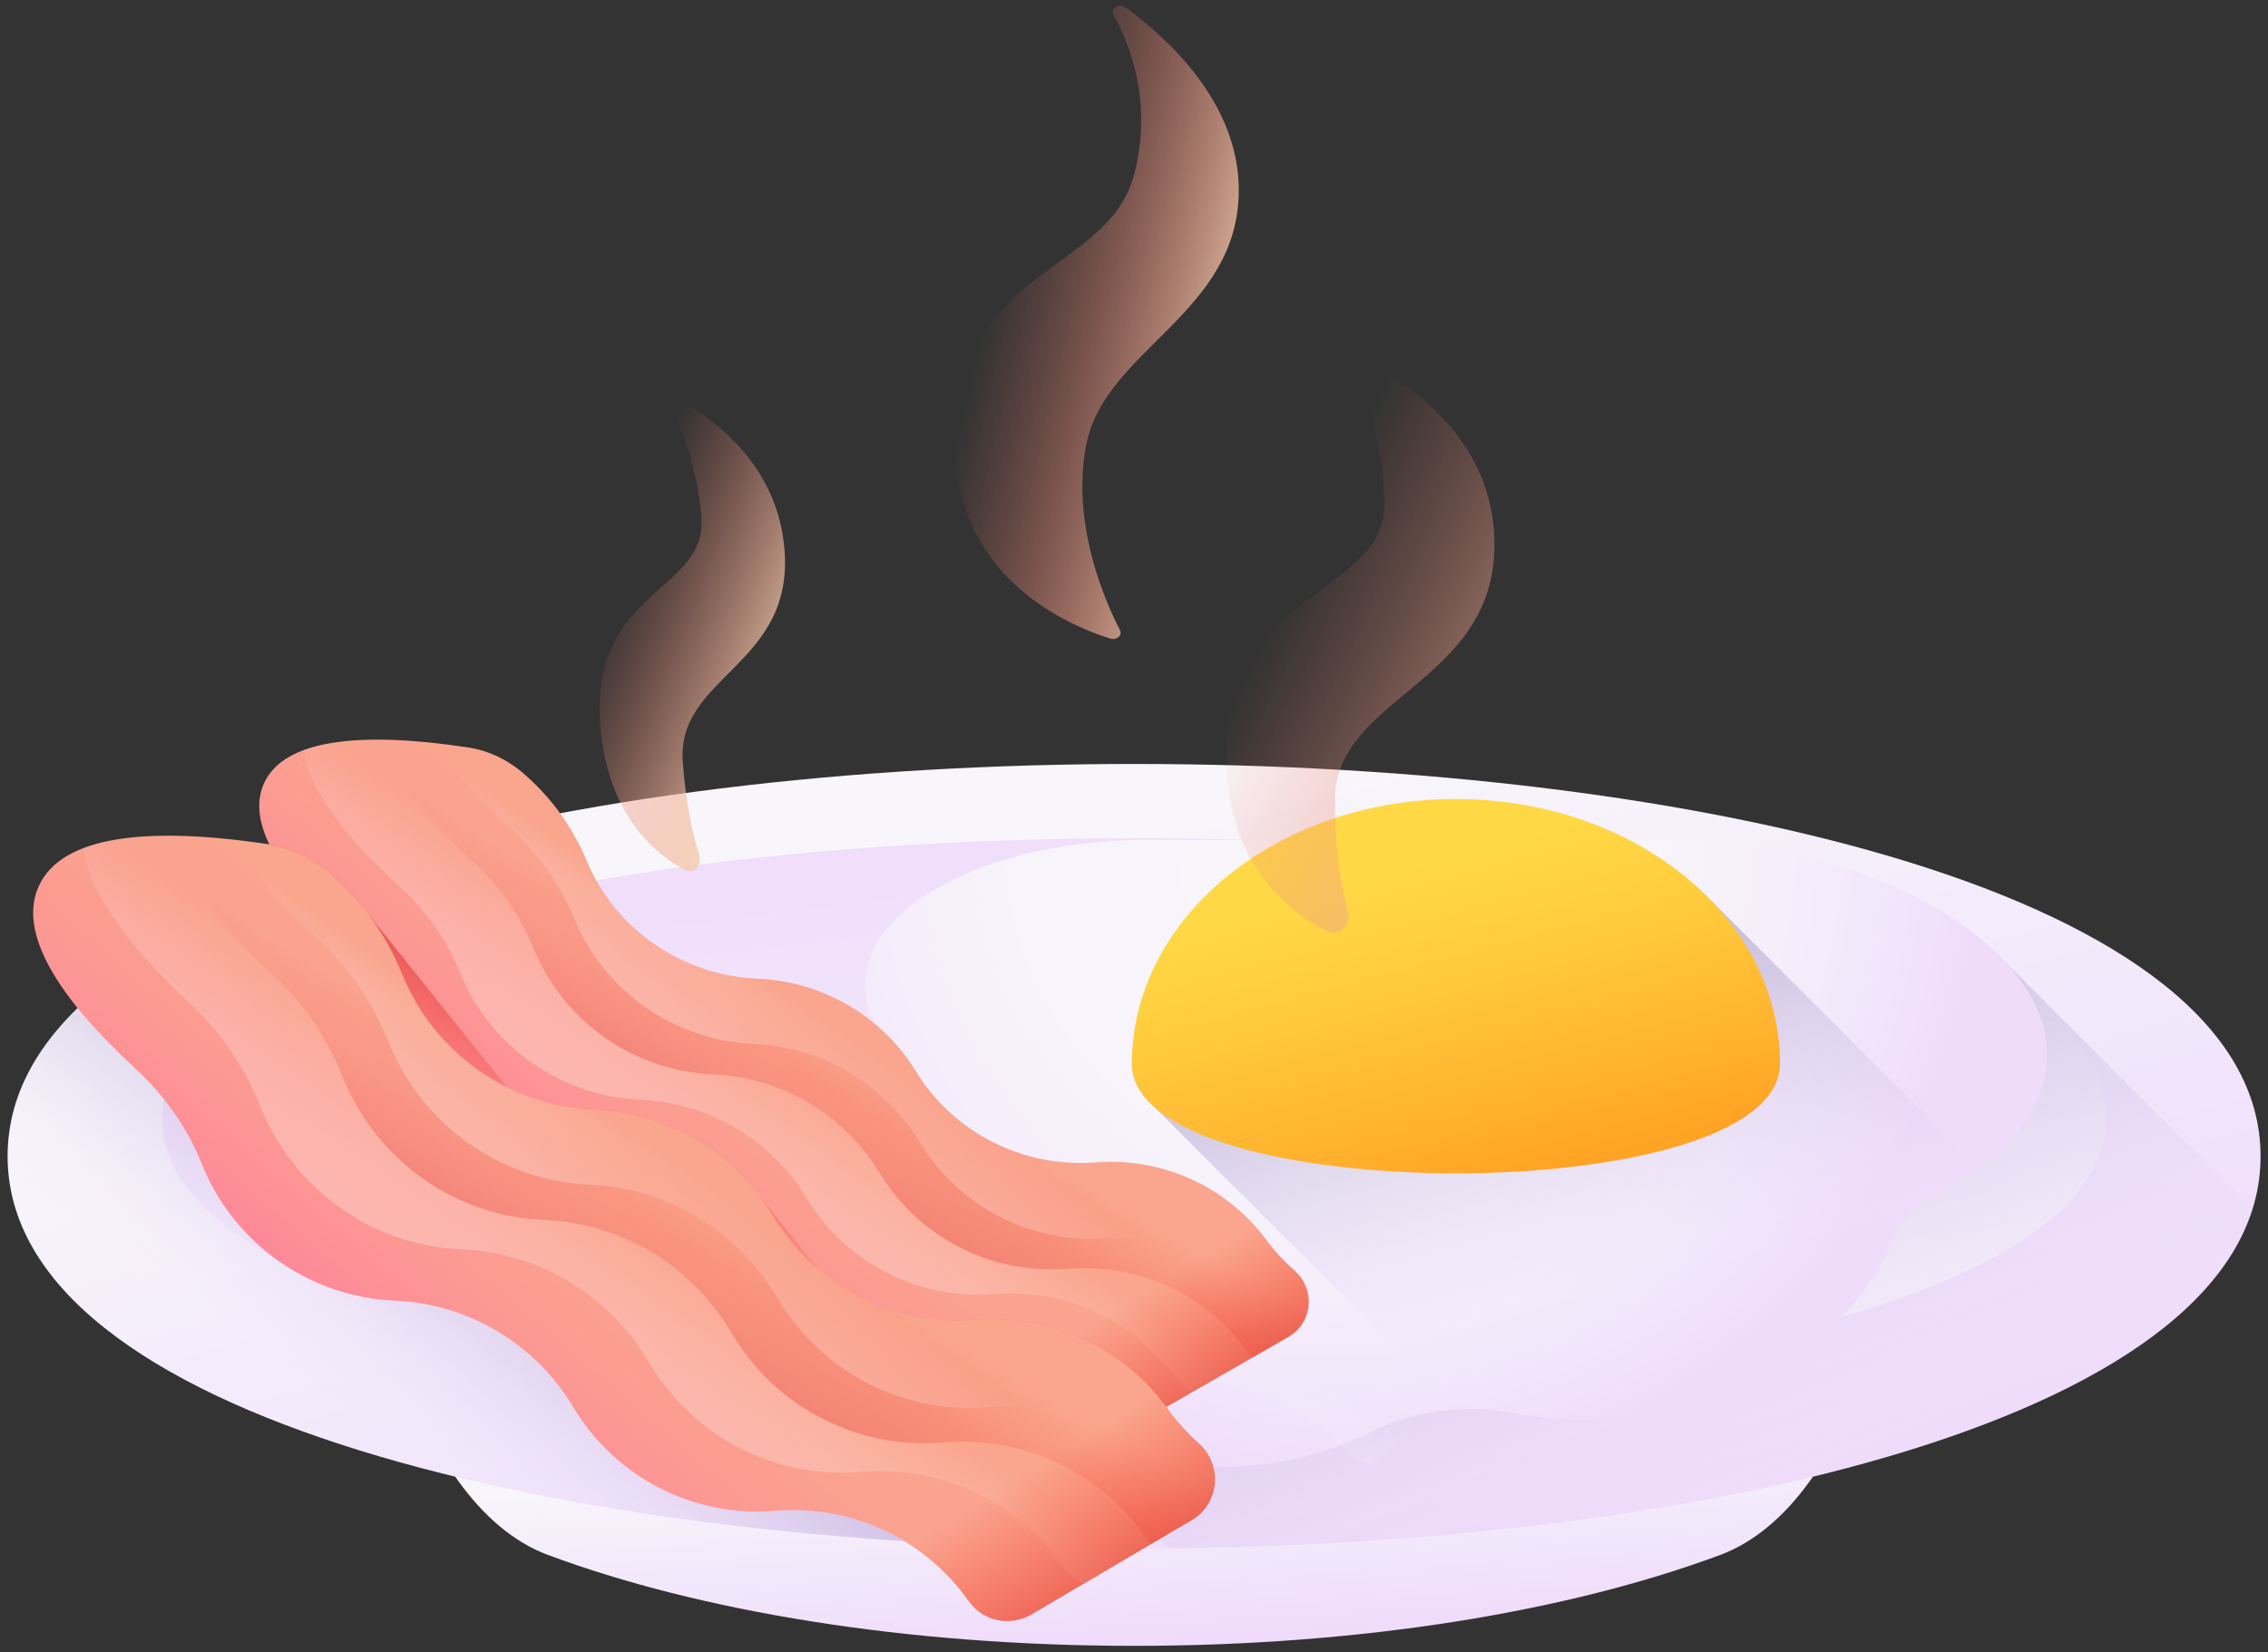<svg width="151" height="110" viewBox="0 0 151 110" fill="none" xmlns="http://www.w3.org/2000/svg">
<rect x="0" y="0" width="151" height="110" fill="#333333" stroke="none"/>
<path d="M75.506 96.435C56.91 96.435 39.843 93.952 26.475 89.812C28.398 96.672 32.012 101.86 36.467 103.52C46.522 107.267 60.302 109.579 75.506 109.579C90.71 109.579 104.49 107.268 114.545 103.52C119 101.86 122.614 96.672 124.537 89.812C111.169 93.952 94.102 96.435 75.506 96.435Z" fill="url(#paint0_linear_343_7010)"/>
<path d="M150.506 76.981C150.506 111.805 0.506 111.805 0.506 76.981C0.506 42.158 150.506 42.158 150.506 76.981Z" fill="url(#paint1_linear_343_7010)"/>
<path d="M140.212 74.428C140.212 99.255 10.8 99.255 10.8 74.428C10.8 49.6 140.212 49.6 140.212 74.428Z" fill="url(#paint2_linear_343_7010)"/>
<path d="M149.962 80.508L133.5 64.045C129.239 59.435 120.555 57.683 110.534 57.683C103.606 57.683 83.059 57.094 76.075 57.094C65.695 57.094 58.456 60.253 58.456 65.601C58.456 67.177 58.892 68.665 60.189 69.979C62.823 72.651 63.376 76.362 62.724 79.956C62.589 80.702 62.519 81.466 62.519 82.244C62.519 86.146 64.288 89.707 67.2 92.423L77.863 103.086C111.938 102.755 145.358 95.229 149.962 80.508Z" fill="url(#paint3_linear_343_7010)"/>
<path d="M136.298 70.253C136.298 63.008 124.763 55.918 110.534 55.918C103.606 55.918 83.353 55.918 76.369 55.918C65.989 55.918 57.574 60.253 57.574 65.601C57.574 67.177 58.304 68.664 59.6 69.979C62.235 72.651 63.376 76.362 62.724 79.956C62.589 80.702 62.518 81.466 62.518 82.244C62.518 90.762 70.933 97.667 81.314 97.667C84.934 97.667 88.314 96.827 91.182 95.372C94.115 93.884 97.508 93.466 100.775 94.076C102.323 94.365 103.934 94.518 105.588 94.518C115.044 94.518 123.078 89.532 125.995 82.592C126.563 81.242 127.607 80.124 128.956 79.421C133.498 77.057 136.298 73.821 136.298 70.253Z" fill="url(#paint4_radial_343_7010)"/>
<path d="M131.697 77.734L113.962 59.998C112.43 58.392 94.338 58.948 86.622 58.948C80.58 62.07 75.363 64.547 75.363 70.819C75.363 71.923 75.92 72.901 76.904 73.755L96.982 93.833C98.243 93.761 99.518 93.842 100.775 94.076C102.323 94.366 103.933 94.519 105.588 94.519C115.043 94.519 123.078 89.532 125.995 82.592C126.562 81.242 127.606 80.124 128.955 79.421C129.958 78.899 130.875 78.335 131.697 77.734Z" fill="url(#paint5_linear_343_7010)"/>
<path d="M118.508 70.819C118.508 80.551 75.363 80.551 75.363 70.819C75.363 61.087 85.021 53.198 96.935 53.198C108.85 53.198 118.508 61.087 118.508 70.819Z" fill="url(#paint6_linear_343_7010)"/>
<path d="M90.758 26.099C90.405 25.161 91.376 24.284 92.212 24.782C95.163 26.544 99.497 30.168 99.497 36.268C99.497 45.518 88.879 46.39 88.879 53.242C88.879 56.759 89.322 59.187 89.754 60.718C90.004 61.604 89.141 62.384 88.346 61.989C85.7 60.676 81.631 57.471 81.631 50.183C81.631 39.383 92.161 39.544 92.161 33.64C92.161 30.556 91.444 27.917 90.758 26.099Z" fill="url(#paint7_linear_343_7010)"/>
<path d="M74.126 0.979C73.895 0.566 74.512 0.19 74.925 0.49C77.73 2.525 82.474 6.828 82.474 12.65C82.474 20.915 73.496 23.254 72.3 29.699C71.333 34.913 73.55 39.988 74.567 41.959C74.743 42.301 74.337 42.648 73.917 42.516C70.823 41.544 62.502 37.941 63.745 27.563C64.948 17.509 73.954 17.968 75.551 11.463C76.699 6.793 75.285 3.056 74.126 0.979Z" fill="url(#paint8_linear_343_7010)"/>
<path d="M45.219 28.296C44.904 27.522 45.564 26.798 46.207 27.21C48.478 28.663 51.874 31.654 52.238 36.688C52.788 44.321 45.048 45.04 45.456 50.694C45.666 53.596 46.136 55.6 46.544 56.863C46.78 57.594 46.193 58.238 45.586 57.912C43.566 56.828 40.389 54.184 39.955 48.17C39.312 39.258 47.049 39.391 46.697 34.519C46.514 31.974 45.83 29.796 45.219 28.296Z" fill="url(#paint9_linear_343_7010)"/>
<path d="M97.724 86.333C96.857 85.784 96.038 85.142 95.283 84.411L94.969 84.107C91.225 80.484 85.89 79.023 80.823 80.231L80.401 80.332C74.882 81.648 69.09 79.793 65.362 75.516L65.031 75.137C61.653 71.262 56.567 69.322 51.466 69.965L51.462 69.966C45.49 70.719 39.627 67.924 36.45 62.812L36.334 62.625C34.881 60.285 32.95 58.272 30.645 56.764C30.599 56.734 30.553 56.704 30.508 56.674C29.029 55.686 27.302 55.126 25.524 55.152C19.767 55.236 15.273 55.993 12.57 57.57C13.434 60.584 16.771 63.885 21.903 67.286C24.274 68.857 26.295 70.914 27.79 73.351L27.985 73.668C31.327 79.113 37.487 82.1 43.773 81.324L43.778 81.323C49.15 80.66 54.499 82.737 58.055 86.867L58.36 87.22C62.272 91.763 68.351 93.733 74.142 92.335L74.585 92.228C79.903 90.945 85.501 92.498 89.43 96.346L89.759 96.668C89.767 96.676 89.775 96.684 89.783 96.692C90.216 97.114 90.733 97.395 91.28 97.543L98.129 91.817C99.905 90.331 99.68 87.572 97.724 86.333Z" fill="url(#paint10_linear_343_7010)"/>
<path d="M60.206 102.607C28.445 100.551 0.506 92.01 0.506 76.98C0.506 73.304 2.177 70.016 5.168 67.115C6.215 68.415 7.524 69.777 9.059 71.192C10.918 72.907 12.4 74.989 13.365 77.327L13.492 77.633C15.645 82.854 20.636 86.354 26.28 86.595L26.286 86.598C31.109 86.804 35.518 89.392 38.05 93.504L38.268 93.854C41.056 98.377 46.121 100.977 51.421 100.61L51.824 100.58C54.806 100.374 57.727 101.107 60.206 102.607Z" fill="url(#paint11_linear_343_7010)"/>
<path d="M72.446 93.412L72.663 93.698C72.668 93.705 72.673 93.712 72.678 93.719C73.529 94.836 75.115 95.128 76.335 94.428L85.765 89.016C87.418 88.067 87.6 85.826 86.163 84.567C85.525 84.009 84.94 83.383 84.418 82.695L84.202 82.409C81.616 78.997 77.44 77.1 73.127 77.379L72.768 77.403C68.072 77.707 63.573 75.432 61.088 71.499L60.867 71.15C58.615 67.585 54.706 65.339 50.442 65.161H50.438C45.446 64.951 41.014 61.915 39.091 57.386L39.021 57.221C38.141 55.148 36.827 53.273 35.139 51.751C35.106 51.721 35.072 51.691 35.039 51.66C33.959 50.667 32.618 49.983 31.158 49.762C23.954 48.672 18.942 49.233 17.593 52.114C16.348 54.774 18.659 58.491 23.366 62.738C25.021 64.231 26.34 66.044 27.203 68.076L27.315 68.341C29.242 72.882 33.677 75.933 38.682 76.163L38.686 76.163C42.964 76.359 46.879 78.618 49.139 82.195L49.332 82.501C51.817 86.435 56.317 88.709 61.013 88.405L61.372 88.382C65.685 88.103 69.861 90 72.446 93.412Z" fill="url(#paint12_linear_343_7010)"/>
<path d="M86.163 84.568C85.526 84.01 84.941 83.384 84.419 82.696L84.202 82.41C81.617 78.998 77.441 77.101 73.128 77.38L72.769 77.403C68.073 77.707 63.573 75.433 61.088 71.499L60.868 71.15C58.616 67.585 54.707 65.34 50.443 65.161L50.439 65.161C45.446 64.951 41.014 61.915 39.092 57.386L39.022 57.221C38.142 55.149 36.828 53.273 35.14 51.751C35.107 51.721 35.073 51.691 35.04 51.66C33.96 50.667 32.619 49.983 31.159 49.763C26.432 49.047 22.648 49.043 20.225 49.938C20.532 52.471 22.827 55.57 26.579 58.992C28.312 60.574 29.694 62.497 30.595 64.653L30.713 64.934C32.726 69.751 37.375 72.983 42.628 73.216L42.632 73.216C47.122 73.415 51.228 75.807 53.592 79.599L53.795 79.924C56.395 84.096 61.114 86.501 66.044 86.169L66.421 86.144C70.95 85.839 75.329 87.844 78.036 91.462L78.263 91.766C78.268 91.772 78.274 91.78 78.279 91.787C78.578 92.184 78.964 92.48 79.393 92.673L85.766 89.016C87.418 88.067 87.601 85.827 86.163 84.568Z" fill="url(#paint13_linear_343_7010)"/>
<path d="M86.163 84.568C85.526 84.009 84.94 83.384 84.419 82.695L84.202 82.409C81.616 78.997 77.44 77.1 73.127 77.38L72.769 77.403C68.073 77.707 63.573 75.433 61.088 71.499L60.868 71.15C58.616 67.585 54.707 65.339 50.442 65.161L50.439 65.16C45.446 64.951 41.014 61.915 39.092 57.386L39.022 57.221C38.142 55.148 36.828 53.273 35.14 51.751C35.106 51.721 35.072 51.691 35.039 51.66C33.959 50.667 32.619 49.983 31.159 49.762C28.993 49.435 27.027 49.257 25.297 49.246C25.998 51.579 28.163 54.321 31.438 57.309C33.172 58.891 34.554 60.813 35.455 62.969L35.572 63.25C37.586 68.067 42.235 71.299 47.488 71.532L47.492 71.532C51.982 71.732 56.087 74.123 58.452 77.915L58.654 78.24C61.255 82.412 65.973 84.817 70.904 84.485L71.281 84.46C75.809 84.155 80.189 86.16 82.896 89.778L83.123 90.082C83.128 90.089 83.134 90.096 83.139 90.103C83.214 90.203 83.295 90.297 83.381 90.384L85.765 89.016C87.418 88.067 87.6 85.826 86.163 84.568Z" fill="url(#paint14_linear_343_7010)"/>
<path d="M86.162 84.567C85.525 84.009 84.939 83.384 84.418 82.695L84.201 82.409C81.616 78.997 77.44 77.1 73.127 77.38L72.768 77.403C68.072 77.707 63.572 75.433 61.087 71.499L60.867 71.15C58.615 67.585 54.706 65.339 50.442 65.161L50.438 65.16C45.445 64.951 41.013 61.915 39.091 57.386L39.021 57.221C38.141 55.148 36.827 53.273 35.139 51.751C35.106 51.721 35.072 51.691 35.039 51.66C33.959 50.667 32.618 49.983 31.158 49.762C30.429 49.652 29.725 49.561 29.043 49.485C30.129 51.263 31.859 53.212 34.127 55.281C35.861 56.863 37.242 58.785 38.143 60.942L38.261 61.222C40.274 66.04 44.923 69.271 50.177 69.504L50.18 69.505C54.67 69.704 58.776 72.095 61.14 75.888L61.343 76.213C63.944 80.384 68.662 82.79 73.593 82.457L73.969 82.432C78.498 82.127 82.877 84.132 85.585 87.751L85.811 88.054C85.817 88.061 85.822 88.068 85.828 88.075C85.975 88.272 86.144 88.442 86.329 88.589C87.436 87.506 87.415 85.664 86.162 84.567Z" fill="url(#paint15_linear_343_7010)"/>
<path d="M86.163 84.568C85.526 84.009 84.94 83.384 84.419 82.696L84.202 82.409C83.445 81.411 82.549 80.546 81.557 79.824L62.107 88.357C66.156 88.326 70.008 90.194 72.447 93.412L72.664 93.698C72.669 93.705 72.674 93.712 72.679 93.719C73.53 94.836 75.115 95.128 76.335 94.428L85.766 89.016C87.418 88.067 87.6 85.826 86.163 84.568Z" fill="url(#paint16_linear_343_7010)"/>
<path d="M76.335 94.428L77.652 93.672L77.603 93.607C74.701 89.686 69.998 87.518 65.131 87.858L64.726 87.886C60.961 88.148 57.314 86.909 54.517 84.548L50.708 79.816C48.118 76.255 44.031 74.047 39.591 73.874L39.587 73.873C37.516 73.792 35.533 73.269 33.746 72.382C33.71 72.34 33.675 72.297 33.639 72.256L24.528 60.876C23.888 60.018 23.175 59.216 22.384 58.488C22.346 58.453 22.308 58.418 22.271 58.383C21.064 57.251 19.564 56.472 17.929 56.219C18.862 58.166 20.741 60.37 23.366 62.739C25.021 64.232 26.341 66.045 27.203 68.077L27.316 68.342C29.242 72.882 33.677 75.934 38.682 76.164L38.686 76.164C42.963 76.36 46.879 78.62 49.138 82.196L49.332 82.502C51.817 86.436 56.316 88.71 61.013 88.406L61.372 88.383C65.685 88.104 69.861 90.001 72.446 93.413L72.663 93.699C72.668 93.706 72.673 93.713 72.679 93.719C73.529 94.837 75.115 95.128 76.335 94.428Z" fill="url(#paint17_linear_343_7010)"/>
<path d="M64.297 106.33L64.541 106.659C64.547 106.667 64.552 106.674 64.558 106.682C65.513 107.966 67.3 108.296 68.68 107.484L79.34 101.211C81.208 100.111 81.423 97.529 79.807 96.084C79.09 95.444 78.433 94.726 77.847 93.935L77.603 93.606C74.701 89.686 69.998 87.518 65.132 87.857L64.727 87.885C59.428 88.254 54.362 85.653 51.575 81.131L51.328 80.73C48.802 76.633 44.401 74.061 39.591 73.873L39.587 73.873C33.956 73.652 28.97 70.172 26.82 64.963L26.741 64.773C25.757 62.389 24.282 60.233 22.384 58.487C22.347 58.453 22.309 58.418 22.272 58.383C21.058 57.244 19.548 56.461 17.902 56.213C9.78 54.986 4.123 55.653 2.59 58.977C1.175 62.047 3.766 66.32 9.059 71.193C10.919 72.906 12.4 74.99 13.365 77.327L13.49 77.632C15.645 82.855 20.636 86.352 26.28 86.596L26.285 86.596C31.109 86.805 35.517 89.392 38.051 93.503L38.268 93.855C41.055 98.376 46.121 100.978 51.419 100.608L51.825 100.58C56.692 100.241 61.395 102.41 64.297 106.33Z" fill="url(#paint18_linear_343_7010)"/>
<path d="M79.806 96.085C79.09 95.444 78.432 94.726 77.847 93.935L77.603 93.606C74.7 89.686 69.997 87.518 65.131 87.857L64.726 87.885C59.427 88.255 54.361 85.653 51.574 81.131L51.327 80.731C48.801 76.633 44.401 74.062 39.591 73.873L39.587 73.873C33.956 73.652 28.969 70.172 26.819 64.963L26.741 64.772C25.757 62.389 24.282 60.233 22.384 58.487C22.346 58.453 22.309 58.418 22.271 58.383C21.057 57.244 19.547 56.461 17.901 56.212C12.572 55.408 8.304 55.418 5.566 56.46C5.902 59.376 8.478 62.937 12.697 66.865C14.646 68.68 16.197 70.889 17.204 73.37L17.335 73.692C19.587 79.234 24.818 82.938 30.743 83.185L30.748 83.185C35.812 83.396 40.433 86.134 43.085 90.494L43.312 90.868C46.229 95.663 51.541 98.415 57.104 98.012L57.53 97.981C62.639 97.611 67.572 99.903 70.61 104.061L70.865 104.409C70.871 104.417 70.877 104.425 70.883 104.434C71.218 104.89 71.653 105.229 72.136 105.45L79.34 101.211C81.208 100.111 81.423 97.529 79.806 96.085Z" fill="url(#paint19_linear_343_7010)"/>
<path d="M79.807 96.085C79.09 95.444 78.432 94.726 77.847 93.935L77.603 93.606C74.701 89.686 69.998 87.518 65.132 87.857L64.727 87.885C59.428 88.255 54.362 85.653 51.574 81.131L51.327 80.731C48.801 76.633 44.401 74.062 39.591 73.873L39.587 73.873C33.956 73.652 28.969 70.172 26.819 64.963L26.741 64.773C25.757 62.389 24.282 60.233 22.384 58.487C22.346 58.453 22.309 58.418 22.271 58.383C21.057 57.244 19.548 56.461 17.901 56.213C15.459 55.844 13.243 55.648 11.291 55.642C12.073 58.327 14.503 61.476 18.186 64.905C20.136 66.721 21.686 68.93 22.694 71.41L22.825 71.733C25.076 77.275 30.308 80.978 36.233 81.225L36.237 81.225C41.301 81.437 45.923 84.175 48.575 88.535L48.802 88.908C51.718 93.703 57.031 96.455 62.594 96.052L63.019 96.021C68.129 95.651 73.061 97.944 76.1 102.101L76.355 102.449C76.361 102.458 76.367 102.466 76.373 102.474C76.457 102.589 76.548 102.696 76.644 102.797L79.34 101.211C81.208 100.111 81.423 97.529 79.807 96.085Z" fill="url(#paint20_linear_343_7010)"/>
<path d="M79.807 96.085C79.09 95.444 78.432 94.726 77.847 93.935L77.603 93.606C74.701 89.686 69.998 87.518 65.132 87.857L64.727 87.885C59.428 88.255 54.362 85.653 51.575 81.131L51.328 80.73C48.802 76.633 44.401 74.062 39.591 73.873L39.588 73.873C33.956 73.652 28.97 70.172 26.82 64.963L26.741 64.772C25.757 62.389 24.283 60.233 22.385 58.487C22.347 58.453 22.309 58.418 22.272 58.383C21.058 57.244 19.548 56.461 17.902 56.212C17.08 56.088 16.286 55.986 15.516 55.902C16.734 57.946 18.678 60.185 21.228 62.558C23.177 64.374 24.728 66.583 25.735 69.063L25.867 69.386C28.118 74.928 33.349 78.631 39.275 78.878L39.279 78.879C44.343 79.09 48.965 81.828 51.616 86.188L51.843 86.561C54.76 91.356 60.073 94.108 65.635 93.705L66.061 93.675C71.17 93.305 76.103 95.597 79.142 99.754L79.396 100.103C79.402 100.111 79.409 100.119 79.415 100.127C79.58 100.353 79.77 100.549 79.978 100.717C81.232 99.465 81.215 97.343 79.807 96.085Z" fill="url(#paint21_linear_343_7010)"/>
<path d="M79.807 96.085C79.09 95.444 78.432 94.726 77.847 93.935L77.603 93.606C76.754 92.459 75.747 91.467 74.63 90.639L52.654 100.549C57.221 100.496 61.56 102.633 64.297 106.33L64.541 106.659C64.547 106.667 64.552 106.675 64.558 106.682C65.513 107.967 67.3 108.296 68.68 107.485L79.34 101.211C81.208 100.111 81.423 97.529 79.807 96.085Z" fill="url(#paint22_linear_343_7010)"/>
<defs>
<linearGradient id="paint0_linear_343_7010" x1="75.915" y1="96.566" x2="76.67" y2="109.021" gradientUnits="userSpaceOnUse">
<stop stop-color="#F8F6FB"/>
<stop offset="1" stop-color="#EFDCFB"/>
</linearGradient>
<linearGradient id="paint1_linear_343_7010" x1="69.68" y1="54.991" x2="83.343" y2="106.559" gradientUnits="userSpaceOnUse">
<stop stop-color="#F8F6FB"/>
<stop offset="1" stop-color="#EFDCFB"/>
</linearGradient>
<linearGradient id="paint2_linear_343_7010" x1="79.596" y1="107.145" x2="72.512" y2="50.472" gradientUnits="userSpaceOnUse">
<stop stop-color="#F8F6FB"/>
<stop offset="1" stop-color="#EFDCFB"/>
</linearGradient>
<linearGradient id="paint3_linear_343_7010" x1="114.085" y1="101.478" x2="88.312" y2="39.664" gradientUnits="userSpaceOnUse">
<stop stop-color="#EFDCFB" stop-opacity="0"/>
<stop offset="0.029" stop-color="#E9D6F7" stop-opacity="0.029"/>
<stop offset="0.22" stop-color="#C5B5DE" stop-opacity="0.22"/>
<stop offset="0.414" stop-color="#AA9BCB" stop-opacity="0.414"/>
<stop offset="0.608" stop-color="#9688BD" stop-opacity="0.608"/>
<stop offset="0.803" stop-color="#8A7DB5" stop-opacity="0.803"/>
<stop offset="1" stop-color="#8679B2"/>
</linearGradient>
<radialGradient id="paint4_radial_343_7010" cx="0" cy="0" r="1" gradientUnits="userSpaceOnUse" gradientTransform="translate(89.035 55.993) scale(42.722)">
<stop stop-color="#F8F6FB"/>
<stop offset="0.505" stop-color="#F7F4FB"/>
<stop offset="0.766" stop-color="#F5ECFB"/>
<stop offset="0.971" stop-color="#F0DFFB"/>
<stop offset="1" stop-color="#EFDCFB"/>
</radialGradient>
<linearGradient id="paint5_linear_343_7010" x1="107.073" y1="86.919" x2="95.318" y2="45.722" gradientUnits="userSpaceOnUse">
<stop stop-color="#EFDCFB" stop-opacity="0"/>
<stop offset="0.029" stop-color="#E9D6F7" stop-opacity="0.029"/>
<stop offset="0.22" stop-color="#C5B5DE" stop-opacity="0.22"/>
<stop offset="0.414" stop-color="#AA9BCB" stop-opacity="0.414"/>
<stop offset="0.608" stop-color="#9688BD" stop-opacity="0.608"/>
<stop offset="0.803" stop-color="#8A7DB5" stop-opacity="0.803"/>
<stop offset="1" stop-color="#8679B2"/>
</linearGradient>
<linearGradient id="paint6_linear_343_7010" x1="93.549" y1="57.296" x2="99.276" y2="78.913" gradientUnits="userSpaceOnUse">
<stop stop-color="#FFD945"/>
<stop offset="0.304" stop-color="#FFCD3E"/>
<stop offset="0.856" stop-color="#FFAD2B"/>
<stop offset="1" stop-color="#FFA325"/>
</linearGradient>
<linearGradient id="paint7_linear_343_7010" x1="84.891" y1="40.819" x2="110.593" y2="53.051" gradientUnits="userSpaceOnUse">
<stop stop-color="#E87264" stop-opacity="0"/>
<stop offset="1" stop-color="#F8DFBE"/>
</linearGradient>
<linearGradient id="paint8_linear_343_7010" x1="65.981" y1="19.495" x2="84.191" y2="23.78" gradientUnits="userSpaceOnUse">
<stop stop-color="#E87264" stop-opacity="0"/>
<stop offset="0.158" stop-color="#E97869" stop-opacity="0.158"/>
<stop offset="0.378" stop-color="#EC8B78" stop-opacity="0.378"/>
<stop offset="0.635" stop-color="#F0A991" stop-opacity="0.635"/>
<stop offset="0.919" stop-color="#F6D2B3" stop-opacity="0.919"/>
<stop offset="1" stop-color="#F8DFBE"/>
</linearGradient>
<linearGradient id="paint9_linear_343_7010" x1="40.166" y1="40.322" x2="54.087" y2="45.747" gradientUnits="userSpaceOnUse">
<stop stop-color="#E87264" stop-opacity="0"/>
<stop offset="1" stop-color="#F8DFBE"/>
</linearGradient>
<linearGradient id="paint10_linear_343_7010" x1="54.864" y1="76.051" x2="43.499" y2="99.655" gradientUnits="userSpaceOnUse">
<stop stop-color="white" stop-opacity="0"/>
<stop offset="0.214" stop-color="#FEF0EC" stop-opacity="0.214"/>
<stop offset="0.645" stop-color="#FCC9BB" stop-opacity="0.645"/>
<stop offset="1" stop-color="#FAA68E"/>
</linearGradient>
<linearGradient id="paint11_linear_343_7010" x1="25.143" y1="95.316" x2="44.947" y2="67.081" gradientUnits="userSpaceOnUse">
<stop stop-color="#EFDCFB" stop-opacity="0"/>
<stop offset="0.029" stop-color="#E9D6F7" stop-opacity="0.029"/>
<stop offset="0.22" stop-color="#C5B5DE" stop-opacity="0.22"/>
<stop offset="0.414" stop-color="#AA9BCB" stop-opacity="0.414"/>
<stop offset="0.608" stop-color="#9688BD" stop-opacity="0.608"/>
<stop offset="0.803" stop-color="#8A7DB5" stop-opacity="0.803"/>
<stop offset="1" stop-color="#8679B2"/>
</linearGradient>
<linearGradient id="paint12_linear_343_7010" x1="54.841" y1="66.969" x2="40.506" y2="84.032" gradientUnits="userSpaceOnUse">
<stop stop-color="#FAA68E"/>
<stop offset="0.353" stop-color="#FAA38F"/>
<stop offset="0.651" stop-color="#FC9893"/>
<stop offset="0.929" stop-color="#FE879A"/>
<stop offset="1" stop-color="#FF819C"/>
</linearGradient>
<linearGradient id="paint13_linear_343_7010" x1="52.422" y1="70.503" x2="40.276" y2="88.088" gradientUnits="userSpaceOnUse">
<stop stop-color="white" stop-opacity="0"/>
<stop offset="0.214" stop-color="#FEF0EC" stop-opacity="0.214"/>
<stop offset="0.645" stop-color="#FCC9BB" stop-opacity="0.645"/>
<stop offset="1" stop-color="#FAA68E"/>
</linearGradient>
<linearGradient id="paint14_linear_343_7010" x1="55.773" y1="69.079" x2="43.44" y2="90.297" gradientUnits="userSpaceOnUse">
<stop stop-color="#F82814" stop-opacity="0"/>
<stop offset="1" stop-color="#C0272D"/>
</linearGradient>
<linearGradient id="paint15_linear_343_7010" x1="57.288" y1="69.635" x2="49.891" y2="80.344" gradientUnits="userSpaceOnUse">
<stop stop-color="white" stop-opacity="0"/>
<stop offset="0.214" stop-color="#FEF0EC" stop-opacity="0.214"/>
<stop offset="0.645" stop-color="#FCC9BB" stop-opacity="0.645"/>
<stop offset="1" stop-color="#FAA68E"/>
</linearGradient>
<linearGradient id="paint16_linear_343_7010" x1="74.562" y1="87.01" x2="82.891" y2="100.452" gradientUnits="userSpaceOnUse">
<stop stop-color="#F82814" stop-opacity="0"/>
<stop offset="0.268" stop-color="#EE2818" stop-opacity="0.268"/>
<stop offset="0.719" stop-color="#D42724" stop-opacity="0.719"/>
<stop offset="1" stop-color="#C0272D"/>
</linearGradient>
<linearGradient id="paint17_linear_343_7010" x1="44.548" y1="81.478" x2="51.674" y2="67.166" gradientUnits="userSpaceOnUse">
<stop stop-color="#F82814" stop-opacity="0"/>
<stop offset="1" stop-color="#C0272D"/>
</linearGradient>
<linearGradient id="paint18_linear_343_7010" x1="44.542" y1="75.993" x2="27.913" y2="95.388" gradientUnits="userSpaceOnUse">
<stop stop-color="#FAA68E"/>
<stop offset="0.353" stop-color="#FAA38F"/>
<stop offset="0.651" stop-color="#FC9893"/>
<stop offset="0.929" stop-color="#FE879A"/>
<stop offset="1" stop-color="#FF819C"/>
</linearGradient>
<linearGradient id="paint19_linear_343_7010" x1="41.795" y1="80.075" x2="27.669" y2="100.143" gradientUnits="userSpaceOnUse">
<stop stop-color="white" stop-opacity="0"/>
<stop offset="0.214" stop-color="#FEF0EC" stop-opacity="0.214"/>
<stop offset="0.645" stop-color="#FCC9BB" stop-opacity="0.645"/>
<stop offset="1" stop-color="#FAA68E"/>
</linearGradient>
<linearGradient id="paint20_linear_343_7010" x1="45.585" y1="78.422" x2="31.215" y2="102.708" gradientUnits="userSpaceOnUse">
<stop stop-color="#F82814" stop-opacity="0"/>
<stop offset="1" stop-color="#C0272D"/>
</linearGradient>
<linearGradient id="paint21_linear_343_7010" x1="47.294" y1="79.057" x2="38.69" y2="91.279" gradientUnits="userSpaceOnUse">
<stop stop-color="white" stop-opacity="0"/>
<stop offset="0.214" stop-color="#FEF0EC" stop-opacity="0.214"/>
<stop offset="0.645" stop-color="#FCC9BB" stop-opacity="0.645"/>
<stop offset="1" stop-color="#FAA68E"/>
</linearGradient>
<linearGradient id="paint22_linear_343_7010" x1="66.714" y1="99.02" x2="76.388" y2="114.272" gradientUnits="userSpaceOnUse">
<stop stop-color="#F82814" stop-opacity="0"/>
<stop offset="0.268" stop-color="#EE2818" stop-opacity="0.268"/>
<stop offset="0.719" stop-color="#D42724" stop-opacity="0.719"/>
<stop offset="1" stop-color="#C0272D"/>
</linearGradient>
</defs>
</svg>
